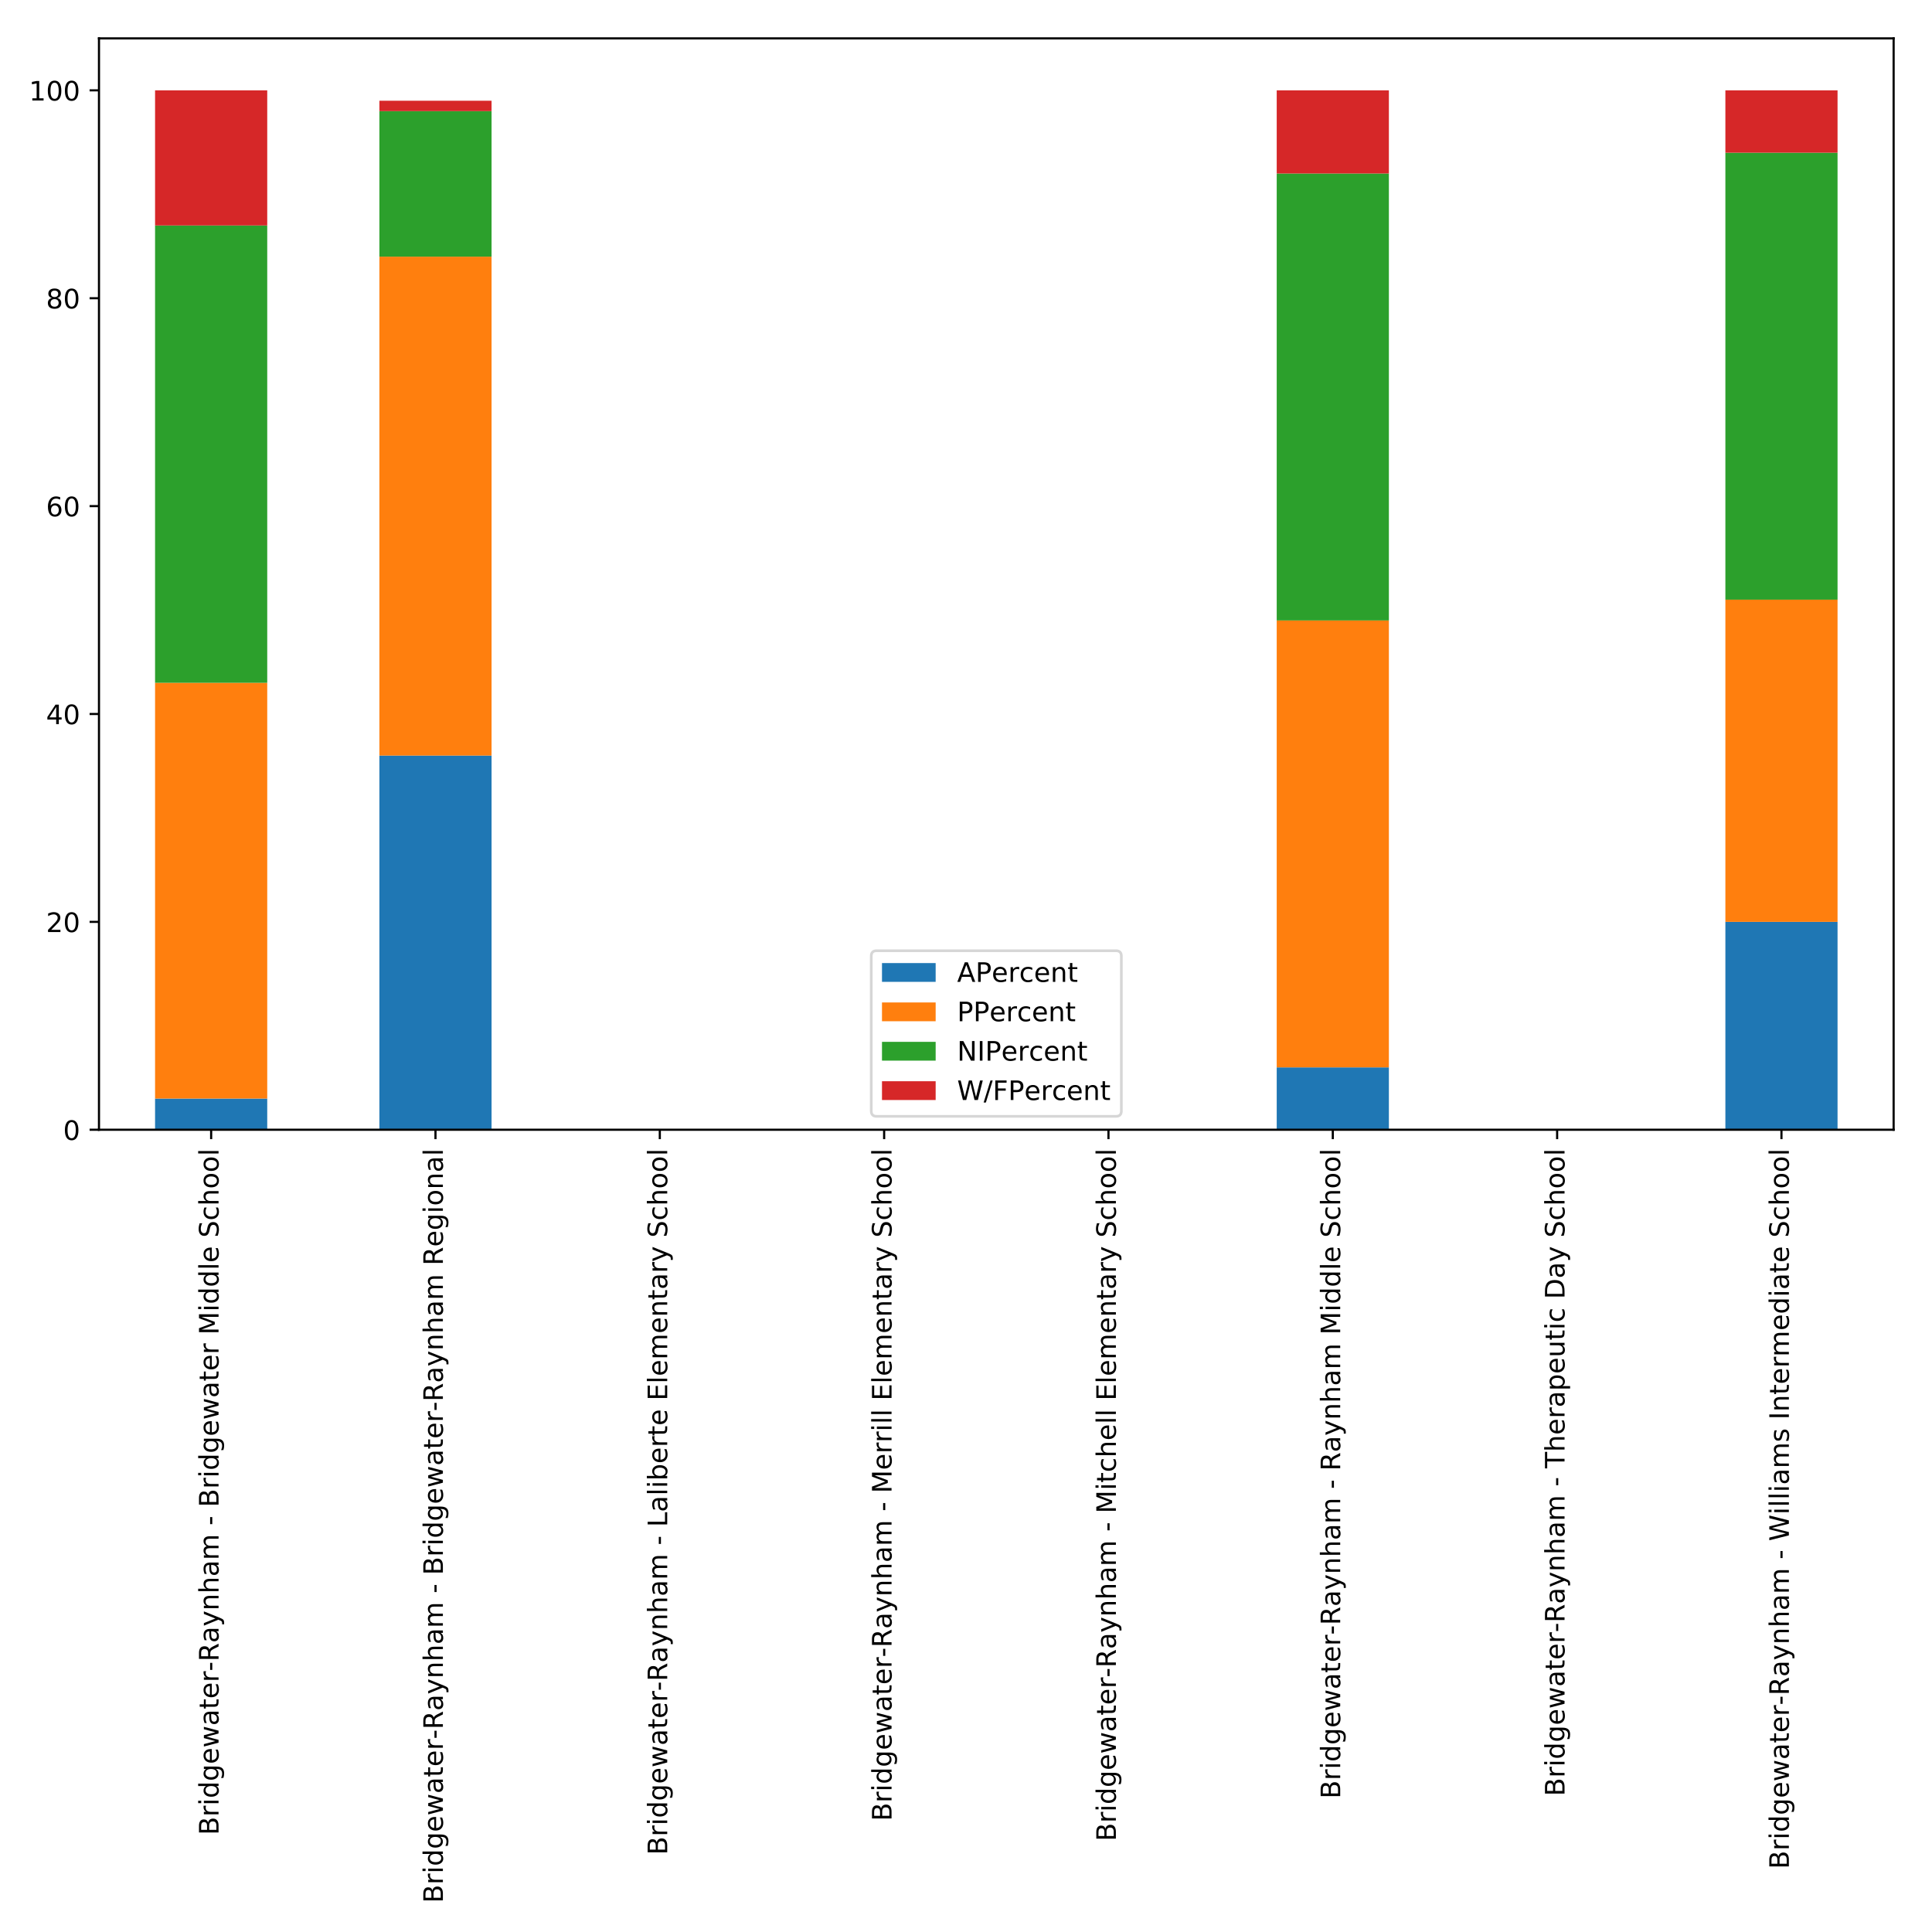 <?xml version="1.0" encoding="utf-8" standalone="no"?>
<!DOCTYPE svg PUBLIC "-//W3C//DTD SVG 1.1//EN"
  "http://www.w3.org/Graphics/SVG/1.1/DTD/svg11.dtd">
<!-- Created with matplotlib (http://matplotlib.org/) -->
<svg height="720pt" version="1.1" viewBox="0 0 720 720" width="720pt" xmlns="http://www.w3.org/2000/svg" xmlns:xlink="http://www.w3.org/1999/xlink">
 <defs>
  <style type="text/css">
*{stroke-linecap:butt;stroke-linejoin:round;}
  </style>
 </defs>
 <g id="figure_1">
  <g id="patch_1">
   <path d="M 0 720 
L 720 720 
L 720 0 
L 0 0 
z
" style="fill:#ffffff;"/>
  </g>
  <g id="axes_1">
   <g id="patch_2">
    <path d="M 36.888 421.023 
L 705.7 421.023 
L 705.7 14.3 
L 36.888 14.3 
z
" style="fill:#ffffff;"/>
   </g>
   <g id="patch_3">
    <path clip-path="url(#p435611d8e1)" d="M 57.788 421.023 
L 99.589 421.023 
L 99.589 409.403 
L 57.788 409.403 
z
" style="fill:#1f77b4;"/>
   </g>
   <g id="patch_4">
    <path clip-path="url(#p435611d8e1)" d="M 141.389 421.023 
L 183.19 421.023 
L 183.19 281.575 
L 141.389 281.575 
z
" style="fill:#1f77b4;"/>
   </g>
   <g id="patch_5">
    <path clip-path="url(#p435611d8e1)" d="M 224.991 421.023 
L 266.792 421.023 
L 266.792 421.023 
L 224.991 421.023 
z
" style="fill:#1f77b4;"/>
   </g>
   <g id="patch_6">
    <path clip-path="url(#p435611d8e1)" d="M 308.593 421.023 
L 350.393 421.023 
L 350.393 421.023 
L 308.593 421.023 
z
" style="fill:#1f77b4;"/>
   </g>
   <g id="patch_7">
    <path clip-path="url(#p435611d8e1)" d="M 392.194 421.023 
L 433.995 421.023 
L 433.995 421.023 
L 392.194 421.023 
z
" style="fill:#1f77b4;"/>
   </g>
   <g id="patch_8">
    <path clip-path="url(#p435611d8e1)" d="M 475.796 421.023 
L 517.596 421.023 
L 517.596 397.782 
L 475.796 397.782 
z
" style="fill:#1f77b4;"/>
   </g>
   <g id="patch_9">
    <path clip-path="url(#p435611d8e1)" d="M 559.397 421.023 
L 601.198 421.023 
L 601.198 421.023 
L 559.397 421.023 
z
" style="fill:#1f77b4;"/>
   </g>
   <g id="patch_10">
    <path clip-path="url(#p435611d8e1)" d="M 642.999 421.023 
L 684.8 421.023 
L 684.8 343.552 
L 642.999 343.552 
z
" style="fill:#1f77b4;"/>
   </g>
   <g id="patch_11">
    <path clip-path="url(#p435611d8e1)" d="M 57.788 409.403 
L 99.589 409.403 
L 99.589 254.461 
L 57.788 254.461 
z
" style="fill:#ff7f0e;"/>
   </g>
   <g id="patch_12">
    <path clip-path="url(#p435611d8e1)" d="M 141.389 281.575 
L 183.19 281.575 
L 183.19 95.645 
L 141.389 95.645 
z
" style="fill:#ff7f0e;"/>
   </g>
   <g id="patch_13">
    <path clip-path="url(#p435611d8e1)" d="M 224.991 421.023 
L 266.792 421.023 
L 266.792 421.023 
L 224.991 421.023 
z
" style="fill:#ff7f0e;"/>
   </g>
   <g id="patch_14">
    <path clip-path="url(#p435611d8e1)" d="M 308.593 421.023 
L 350.393 421.023 
L 350.393 421.023 
L 308.593 421.023 
z
" style="fill:#ff7f0e;"/>
   </g>
   <g id="patch_15">
    <path clip-path="url(#p435611d8e1)" d="M 392.194 421.023 
L 433.995 421.023 
L 433.995 421.023 
L 392.194 421.023 
z
" style="fill:#ff7f0e;"/>
   </g>
   <g id="patch_16">
    <path clip-path="url(#p435611d8e1)" d="M 475.796 397.782 
L 517.596 397.782 
L 517.596 231.219 
L 475.796 231.219 
z
" style="fill:#ff7f0e;"/>
   </g>
   <g id="patch_17">
    <path clip-path="url(#p435611d8e1)" d="M 559.397 421.023 
L 601.198 421.023 
L 601.198 421.023 
L 559.397 421.023 
z
" style="fill:#ff7f0e;"/>
   </g>
   <g id="patch_18">
    <path clip-path="url(#p435611d8e1)" d="M 642.999 343.552 
L 684.8 343.552 
L 684.8 223.472 
L 642.999 223.472 
z
" style="fill:#ff7f0e;"/>
   </g>
   <g id="patch_19">
    <path clip-path="url(#p435611d8e1)" d="M 57.788 254.461 
L 99.589 254.461 
L 99.589 84.024 
L 57.788 84.024 
z
" style="fill:#2ca02c;"/>
   </g>
   <g id="patch_20">
    <path clip-path="url(#p435611d8e1)" d="M 141.389 95.645 
L 183.19 95.645 
L 183.19 41.415 
L 141.389 41.415 
z
" style="fill:#2ca02c;"/>
   </g>
   <g id="patch_21">
    <path clip-path="url(#p435611d8e1)" d="M 224.991 421.023 
L 266.792 421.023 
L 266.792 421.023 
L 224.991 421.023 
z
" style="fill:#2ca02c;"/>
   </g>
   <g id="patch_22">
    <path clip-path="url(#p435611d8e1)" d="M 308.593 421.023 
L 350.393 421.023 
L 350.393 421.023 
L 308.593 421.023 
z
" style="fill:#2ca02c;"/>
   </g>
   <g id="patch_23">
    <path clip-path="url(#p435611d8e1)" d="M 392.194 421.023 
L 433.995 421.023 
L 433.995 421.023 
L 392.194 421.023 
z
" style="fill:#2ca02c;"/>
   </g>
   <g id="patch_24">
    <path clip-path="url(#p435611d8e1)" d="M 475.796 231.219 
L 517.596 231.219 
L 517.596 64.656 
L 475.796 64.656 
z
" style="fill:#2ca02c;"/>
   </g>
   <g id="patch_25">
    <path clip-path="url(#p435611d8e1)" d="M 559.397 421.023 
L 601.198 421.023 
L 601.198 421.023 
L 559.397 421.023 
z
" style="fill:#2ca02c;"/>
   </g>
   <g id="patch_26">
    <path clip-path="url(#p435611d8e1)" d="M 642.999 223.472 
L 684.8 223.472 
L 684.8 56.909 
L 642.999 56.909 
z
" style="fill:#2ca02c;"/>
   </g>
   <g id="patch_27">
    <path clip-path="url(#p435611d8e1)" d="M 57.788 84.024 
L 99.589 84.024 
L 99.589 33.668 
L 57.788 33.668 
z
" style="fill:#d62728;"/>
   </g>
   <g id="patch_28">
    <path clip-path="url(#p435611d8e1)" d="M 141.389 41.415 
L 183.19 41.415 
L 183.19 37.541 
L 141.389 37.541 
z
" style="fill:#d62728;"/>
   </g>
   <g id="patch_29">
    <path clip-path="url(#p435611d8e1)" d="M 224.991 421.023 
L 266.792 421.023 
L 266.792 421.023 
L 224.991 421.023 
z
" style="fill:#d62728;"/>
   </g>
   <g id="patch_30">
    <path clip-path="url(#p435611d8e1)" d="M 308.593 421.023 
L 350.393 421.023 
L 350.393 421.023 
L 308.593 421.023 
z
" style="fill:#d62728;"/>
   </g>
   <g id="patch_31">
    <path clip-path="url(#p435611d8e1)" d="M 392.194 421.023 
L 433.995 421.023 
L 433.995 421.023 
L 392.194 421.023 
z
" style="fill:#d62728;"/>
   </g>
   <g id="patch_32">
    <path clip-path="url(#p435611d8e1)" d="M 475.796 64.656 
L 517.596 64.656 
L 517.596 33.668 
L 475.796 33.668 
z
" style="fill:#d62728;"/>
   </g>
   <g id="patch_33">
    <path clip-path="url(#p435611d8e1)" d="M 559.397 421.023 
L 601.198 421.023 
L 601.198 421.023 
L 559.397 421.023 
z
" style="fill:#d62728;"/>
   </g>
   <g id="patch_34">
    <path clip-path="url(#p435611d8e1)" d="M 642.999 56.909 
L 684.8 56.909 
L 684.8 33.668 
L 642.999 33.668 
z
" style="fill:#d62728;"/>
   </g>
   <g id="matplotlib.axis_1">
    <g id="xtick_1">
     <g id="line2d_1">
      <defs>
       <path d="M 0 0 
L 0 3.5 
" id="m8b8f205508" style="stroke:#000000;stroke-width:0.8;"/>
      </defs>
      <g>
       <use style="stroke:#000000;stroke-width:0.8;" x="78.688" xlink:href="#m8b8f205508" y="421.023"/>
      </g>
     </g>
     <g id="text_1">
      <!-- Bridgewater-Raynham - Bridgewater Middle School -->
      <defs>
       <path d="M 19.672 34.812 
L 19.672 8.109 
L 35.5 8.109 
Q 43.453 8.109 47.281 11.406 
Q 51.125 14.703 51.125 21.484 
Q 51.125 28.328 47.281 31.562 
Q 43.453 34.812 35.5 34.812 
z
M 19.672 64.797 
L 19.672 42.828 
L 34.281 42.828 
Q 41.5 42.828 45.031 45.531 
Q 48.578 48.25 48.578 53.812 
Q 48.578 59.328 45.031 62.062 
Q 41.5 64.797 34.281 64.797 
z
M 9.812 72.906 
L 35.016 72.906 
Q 46.297 72.906 52.391 68.219 
Q 58.5 63.531 58.5 54.891 
Q 58.5 48.188 55.375 44.234 
Q 52.25 40.281 46.188 39.312 
Q 53.469 37.75 57.5 32.781 
Q 61.531 27.828 61.531 20.406 
Q 61.531 10.641 54.891 5.312 
Q 48.25 0 35.984 0 
L 9.812 0 
z
" id="DejaVuSans-42"/>
       <path d="M 41.109 46.297 
Q 39.594 47.172 37.812 47.578 
Q 36.031 48 33.891 48 
Q 26.266 48 22.188 43.047 
Q 18.109 38.094 18.109 28.812 
L 18.109 0 
L 9.078 0 
L 9.078 54.688 
L 18.109 54.688 
L 18.109 46.188 
Q 20.953 51.172 25.484 53.578 
Q 30.031 56 36.531 56 
Q 37.453 56 38.578 55.875 
Q 39.703 55.766 41.062 55.516 
z
" id="DejaVuSans-72"/>
       <path d="M 9.422 54.688 
L 18.406 54.688 
L 18.406 0 
L 9.422 0 
z
M 9.422 75.984 
L 18.406 75.984 
L 18.406 64.594 
L 9.422 64.594 
z
" id="DejaVuSans-69"/>
       <path d="M 45.406 46.391 
L 45.406 75.984 
L 54.391 75.984 
L 54.391 0 
L 45.406 0 
L 45.406 8.203 
Q 42.578 3.328 38.25 0.953 
Q 33.938 -1.422 27.875 -1.422 
Q 17.969 -1.422 11.734 6.484 
Q 5.516 14.406 5.516 27.297 
Q 5.516 40.188 11.734 48.094 
Q 17.969 56 27.875 56 
Q 33.938 56 38.25 53.625 
Q 42.578 51.266 45.406 46.391 
z
M 14.797 27.297 
Q 14.797 17.391 18.875 11.75 
Q 22.953 6.109 30.078 6.109 
Q 37.203 6.109 41.297 11.75 
Q 45.406 17.391 45.406 27.297 
Q 45.406 37.203 41.297 42.844 
Q 37.203 48.484 30.078 48.484 
Q 22.953 48.484 18.875 42.844 
Q 14.797 37.203 14.797 27.297 
z
" id="DejaVuSans-64"/>
       <path d="M 45.406 27.984 
Q 45.406 37.75 41.375 43.109 
Q 37.359 48.484 30.078 48.484 
Q 22.859 48.484 18.828 43.109 
Q 14.797 37.75 14.797 27.984 
Q 14.797 18.266 18.828 12.891 
Q 22.859 7.516 30.078 7.516 
Q 37.359 7.516 41.375 12.891 
Q 45.406 18.266 45.406 27.984 
z
M 54.391 6.781 
Q 54.391 -7.172 48.188 -13.984 
Q 42 -20.797 29.203 -20.797 
Q 24.469 -20.797 20.266 -20.094 
Q 16.062 -19.391 12.109 -17.922 
L 12.109 -9.188 
Q 16.062 -11.328 19.922 -12.344 
Q 23.781 -13.375 27.781 -13.375 
Q 36.625 -13.375 41.016 -8.766 
Q 45.406 -4.156 45.406 5.172 
L 45.406 9.625 
Q 42.625 4.781 38.281 2.391 
Q 33.938 0 27.875 0 
Q 17.828 0 11.672 7.656 
Q 5.516 15.328 5.516 27.984 
Q 5.516 40.672 11.672 48.328 
Q 17.828 56 27.875 56 
Q 33.938 56 38.281 53.609 
Q 42.625 51.219 45.406 46.391 
L 45.406 54.688 
L 54.391 54.688 
z
" id="DejaVuSans-67"/>
       <path d="M 56.203 29.594 
L 56.203 25.203 
L 14.891 25.203 
Q 15.484 15.922 20.484 11.062 
Q 25.484 6.203 34.422 6.203 
Q 39.594 6.203 44.453 7.469 
Q 49.312 8.734 54.109 11.281 
L 54.109 2.781 
Q 49.266 0.734 44.188 -0.344 
Q 39.109 -1.422 33.891 -1.422 
Q 20.797 -1.422 13.156 6.188 
Q 5.516 13.812 5.516 26.812 
Q 5.516 40.234 12.766 48.109 
Q 20.016 56 32.328 56 
Q 43.359 56 49.781 48.891 
Q 56.203 41.797 56.203 29.594 
z
M 47.219 32.234 
Q 47.125 39.594 43.094 43.984 
Q 39.062 48.391 32.422 48.391 
Q 24.906 48.391 20.391 44.141 
Q 15.875 39.891 15.188 32.172 
z
" id="DejaVuSans-65"/>
       <path d="M 4.203 54.688 
L 13.188 54.688 
L 24.422 12.016 
L 35.594 54.688 
L 46.188 54.688 
L 57.422 12.016 
L 68.609 54.688 
L 77.594 54.688 
L 63.281 0 
L 52.688 0 
L 40.922 44.828 
L 29.109 0 
L 18.5 0 
z
" id="DejaVuSans-77"/>
       <path d="M 34.281 27.484 
Q 23.391 27.484 19.188 25 
Q 14.984 22.516 14.984 16.5 
Q 14.984 11.719 18.141 8.906 
Q 21.297 6.109 26.703 6.109 
Q 34.188 6.109 38.703 11.406 
Q 43.219 16.703 43.219 25.484 
L 43.219 27.484 
z
M 52.203 31.203 
L 52.203 0 
L 43.219 0 
L 43.219 8.297 
Q 40.141 3.328 35.547 0.953 
Q 30.953 -1.422 24.312 -1.422 
Q 15.922 -1.422 10.953 3.297 
Q 6 8.016 6 15.922 
Q 6 25.141 12.172 29.828 
Q 18.359 34.516 30.609 34.516 
L 43.219 34.516 
L 43.219 35.406 
Q 43.219 41.609 39.141 45 
Q 35.062 48.391 27.688 48.391 
Q 23 48.391 18.547 47.266 
Q 14.109 46.141 10.016 43.891 
L 10.016 52.203 
Q 14.938 54.109 19.578 55.047 
Q 24.219 56 28.609 56 
Q 40.484 56 46.344 49.844 
Q 52.203 43.703 52.203 31.203 
z
" id="DejaVuSans-61"/>
       <path d="M 18.312 70.219 
L 18.312 54.688 
L 36.812 54.688 
L 36.812 47.703 
L 18.312 47.703 
L 18.312 18.016 
Q 18.312 11.328 20.141 9.422 
Q 21.969 7.516 27.594 7.516 
L 36.812 7.516 
L 36.812 0 
L 27.594 0 
Q 17.188 0 13.234 3.875 
Q 9.281 7.766 9.281 18.016 
L 9.281 47.703 
L 2.688 47.703 
L 2.688 54.688 
L 9.281 54.688 
L 9.281 70.219 
z
" id="DejaVuSans-74"/>
       <path d="M 4.891 31.391 
L 31.203 31.391 
L 31.203 23.391 
L 4.891 23.391 
z
" id="DejaVuSans-2d"/>
       <path d="M 44.391 34.188 
Q 47.562 33.109 50.562 29.594 
Q 53.562 26.078 56.594 19.922 
L 66.609 0 
L 56 0 
L 46.688 18.703 
Q 43.062 26.031 39.672 28.422 
Q 36.281 30.812 30.422 30.812 
L 19.672 30.812 
L 19.672 0 
L 9.812 0 
L 9.812 72.906 
L 32.078 72.906 
Q 44.578 72.906 50.734 67.672 
Q 56.891 62.453 56.891 51.906 
Q 56.891 45.016 53.688 40.469 
Q 50.484 35.938 44.391 34.188 
z
M 19.672 64.797 
L 19.672 38.922 
L 32.078 38.922 
Q 39.203 38.922 42.844 42.219 
Q 46.484 45.516 46.484 51.906 
Q 46.484 58.297 42.844 61.547 
Q 39.203 64.797 32.078 64.797 
z
" id="DejaVuSans-52"/>
       <path d="M 32.172 -5.078 
Q 28.375 -14.844 24.75 -17.812 
Q 21.141 -20.797 15.094 -20.797 
L 7.906 -20.797 
L 7.906 -13.281 
L 13.188 -13.281 
Q 16.891 -13.281 18.938 -11.516 
Q 21 -9.766 23.484 -3.219 
L 25.094 0.875 
L 2.984 54.688 
L 12.5 54.688 
L 29.594 11.922 
L 46.688 54.688 
L 56.203 54.688 
z
" id="DejaVuSans-79"/>
       <path d="M 54.891 33.016 
L 54.891 0 
L 45.906 0 
L 45.906 32.719 
Q 45.906 40.484 42.875 44.328 
Q 39.844 48.188 33.797 48.188 
Q 26.516 48.188 22.312 43.547 
Q 18.109 38.922 18.109 30.906 
L 18.109 0 
L 9.078 0 
L 9.078 54.688 
L 18.109 54.688 
L 18.109 46.188 
Q 21.344 51.125 25.703 53.562 
Q 30.078 56 35.797 56 
Q 45.219 56 50.047 50.172 
Q 54.891 44.344 54.891 33.016 
z
" id="DejaVuSans-6e"/>
       <path d="M 54.891 33.016 
L 54.891 0 
L 45.906 0 
L 45.906 32.719 
Q 45.906 40.484 42.875 44.328 
Q 39.844 48.188 33.797 48.188 
Q 26.516 48.188 22.312 43.547 
Q 18.109 38.922 18.109 30.906 
L 18.109 0 
L 9.078 0 
L 9.078 75.984 
L 18.109 75.984 
L 18.109 46.188 
Q 21.344 51.125 25.703 53.562 
Q 30.078 56 35.797 56 
Q 45.219 56 50.047 50.172 
Q 54.891 44.344 54.891 33.016 
z
" id="DejaVuSans-68"/>
       <path d="M 52 44.188 
Q 55.375 50.25 60.062 53.125 
Q 64.75 56 71.094 56 
Q 79.641 56 84.281 50.016 
Q 88.922 44.047 88.922 33.016 
L 88.922 0 
L 79.891 0 
L 79.891 32.719 
Q 79.891 40.578 77.094 44.375 
Q 74.312 48.188 68.609 48.188 
Q 61.625 48.188 57.562 43.547 
Q 53.516 38.922 53.516 30.906 
L 53.516 0 
L 44.484 0 
L 44.484 32.719 
Q 44.484 40.625 41.703 44.406 
Q 38.922 48.188 33.109 48.188 
Q 26.219 48.188 22.156 43.531 
Q 18.109 38.875 18.109 30.906 
L 18.109 0 
L 9.078 0 
L 9.078 54.688 
L 18.109 54.688 
L 18.109 46.188 
Q 21.188 51.219 25.484 53.609 
Q 29.781 56 35.688 56 
Q 41.656 56 45.828 52.969 
Q 50 49.953 52 44.188 
z
" id="DejaVuSans-6d"/>
       <path id="DejaVuSans-20"/>
       <path d="M 9.812 72.906 
L 24.516 72.906 
L 43.109 23.297 
L 61.812 72.906 
L 76.516 72.906 
L 76.516 0 
L 66.891 0 
L 66.891 64.016 
L 48.094 14.016 
L 38.188 14.016 
L 19.391 64.016 
L 19.391 0 
L 9.812 0 
z
" id="DejaVuSans-4d"/>
       <path d="M 9.422 75.984 
L 18.406 75.984 
L 18.406 0 
L 9.422 0 
z
" id="DejaVuSans-6c"/>
       <path d="M 53.516 70.516 
L 53.516 60.891 
Q 47.906 63.578 42.922 64.891 
Q 37.938 66.219 33.297 66.219 
Q 25.25 66.219 20.875 63.094 
Q 16.5 59.969 16.5 54.203 
Q 16.5 49.359 19.406 46.891 
Q 22.312 44.438 30.422 42.922 
L 36.375 41.703 
Q 47.406 39.594 52.656 34.297 
Q 57.906 29 57.906 20.125 
Q 57.906 9.516 50.797 4.047 
Q 43.703 -1.422 29.984 -1.422 
Q 24.812 -1.422 18.969 -0.25 
Q 13.141 0.922 6.891 3.219 
L 6.891 13.375 
Q 12.891 10.016 18.656 8.297 
Q 24.422 6.594 29.984 6.594 
Q 38.422 6.594 43.016 9.906 
Q 47.609 13.234 47.609 19.391 
Q 47.609 24.75 44.312 27.781 
Q 41.016 30.812 33.5 32.328 
L 27.484 33.5 
Q 16.453 35.688 11.516 40.375 
Q 6.594 45.062 6.594 53.422 
Q 6.594 63.094 13.406 68.656 
Q 20.219 74.219 32.172 74.219 
Q 37.312 74.219 42.625 73.281 
Q 47.953 72.359 53.516 70.516 
z
" id="DejaVuSans-53"/>
       <path d="M 48.781 52.594 
L 48.781 44.188 
Q 44.969 46.297 41.141 47.344 
Q 37.312 48.391 33.406 48.391 
Q 24.656 48.391 19.812 42.844 
Q 14.984 37.312 14.984 27.297 
Q 14.984 17.281 19.812 11.734 
Q 24.656 6.203 33.406 6.203 
Q 37.312 6.203 41.141 7.25 
Q 44.969 8.297 48.781 10.406 
L 48.781 2.094 
Q 45.016 0.344 40.984 -0.531 
Q 36.969 -1.422 32.422 -1.422 
Q 20.062 -1.422 12.781 6.344 
Q 5.516 14.109 5.516 27.297 
Q 5.516 40.672 12.859 48.328 
Q 20.219 56 33.016 56 
Q 37.156 56 41.109 55.141 
Q 45.062 54.297 48.781 52.594 
z
" id="DejaVuSans-63"/>
       <path d="M 30.609 48.391 
Q 23.391 48.391 19.188 42.75 
Q 14.984 37.109 14.984 27.297 
Q 14.984 17.484 19.156 11.844 
Q 23.344 6.203 30.609 6.203 
Q 37.797 6.203 41.984 11.859 
Q 46.188 17.531 46.188 27.297 
Q 46.188 37.016 41.984 42.703 
Q 37.797 48.391 30.609 48.391 
z
M 30.609 56 
Q 42.328 56 49.016 48.375 
Q 55.719 40.766 55.719 27.297 
Q 55.719 13.875 49.016 6.219 
Q 42.328 -1.422 30.609 -1.422 
Q 18.844 -1.422 12.172 6.219 
Q 5.516 13.875 5.516 27.297 
Q 5.516 40.766 12.172 48.375 
Q 18.844 56 30.609 56 
z
" id="DejaVuSans-6f"/>
      </defs>
      <g transform="translate(81.448 683.894)rotate(-90)scale(0.1 -0.1)">
       <use xlink:href="#DejaVuSans-42"/>
       <use x="68.604" xlink:href="#DejaVuSans-72"/>
       <use x="109.717" xlink:href="#DejaVuSans-69"/>
       <use x="137.5" xlink:href="#DejaVuSans-64"/>
       <use x="200.977" xlink:href="#DejaVuSans-67"/>
       <use x="264.453" xlink:href="#DejaVuSans-65"/>
       <use x="325.977" xlink:href="#DejaVuSans-77"/>
       <use x="407.764" xlink:href="#DejaVuSans-61"/>
       <use x="469.043" xlink:href="#DejaVuSans-74"/>
       <use x="508.252" xlink:href="#DejaVuSans-65"/>
       <use x="569.775" xlink:href="#DejaVuSans-72"/>
       <use x="610.795" xlink:href="#DejaVuSans-2d"/>
       <use x="646.879" xlink:href="#DejaVuSans-52"/>
       <use x="716.33" xlink:href="#DejaVuSans-61"/>
       <use x="777.609" xlink:href="#DejaVuSans-79"/>
       <use x="836.789" xlink:href="#DejaVuSans-6e"/>
       <use x="900.168" xlink:href="#DejaVuSans-68"/>
       <use x="963.547" xlink:href="#DejaVuSans-61"/>
       <use x="1024.826" xlink:href="#DejaVuSans-6d"/>
       <use x="1122.238" xlink:href="#DejaVuSans-20"/>
       <use x="1154.025" xlink:href="#DejaVuSans-2d"/>
       <use x="1190.109" xlink:href="#DejaVuSans-20"/>
       <use x="1221.896" xlink:href="#DejaVuSans-42"/>
       <use x="1290.5" xlink:href="#DejaVuSans-72"/>
       <use x="1331.613" xlink:href="#DejaVuSans-69"/>
       <use x="1359.396" xlink:href="#DejaVuSans-64"/>
       <use x="1422.873" xlink:href="#DejaVuSans-67"/>
       <use x="1486.35" xlink:href="#DejaVuSans-65"/>
       <use x="1547.873" xlink:href="#DejaVuSans-77"/>
       <use x="1629.66" xlink:href="#DejaVuSans-61"/>
       <use x="1690.939" xlink:href="#DejaVuSans-74"/>
       <use x="1730.148" xlink:href="#DejaVuSans-65"/>
       <use x="1791.672" xlink:href="#DejaVuSans-72"/>
       <use x="1832.785" xlink:href="#DejaVuSans-20"/>
       <use x="1864.572" xlink:href="#DejaVuSans-4d"/>
       <use x="1950.852" xlink:href="#DejaVuSans-69"/>
       <use x="1978.635" xlink:href="#DejaVuSans-64"/>
       <use x="2042.111" xlink:href="#DejaVuSans-64"/>
       <use x="2105.588" xlink:href="#DejaVuSans-6c"/>
       <use x="2133.371" xlink:href="#DejaVuSans-65"/>
       <use x="2194.895" xlink:href="#DejaVuSans-20"/>
       <use x="2226.682" xlink:href="#DejaVuSans-53"/>
       <use x="2290.158" xlink:href="#DejaVuSans-63"/>
       <use x="2345.139" xlink:href="#DejaVuSans-68"/>
       <use x="2408.518" xlink:href="#DejaVuSans-6f"/>
       <use x="2469.699" xlink:href="#DejaVuSans-6f"/>
       <use x="2530.881" xlink:href="#DejaVuSans-6c"/>
      </g>
     </g>
    </g>
    <g id="xtick_2">
     <g id="line2d_2">
      <g>
       <use style="stroke:#000000;stroke-width:0.8;" x="162.29" xlink:href="#m8b8f205508" y="421.023"/>
      </g>
     </g>
     <g id="text_2">
      <!-- Bridgewater-Raynham - Bridgewater-Raynham Regional -->
      <g transform="translate(165.049 709.2)rotate(-90)scale(0.1 -0.1)">
       <use xlink:href="#DejaVuSans-42"/>
       <use x="68.604" xlink:href="#DejaVuSans-72"/>
       <use x="109.717" xlink:href="#DejaVuSans-69"/>
       <use x="137.5" xlink:href="#DejaVuSans-64"/>
       <use x="200.977" xlink:href="#DejaVuSans-67"/>
       <use x="264.453" xlink:href="#DejaVuSans-65"/>
       <use x="325.977" xlink:href="#DejaVuSans-77"/>
       <use x="407.764" xlink:href="#DejaVuSans-61"/>
       <use x="469.043" xlink:href="#DejaVuSans-74"/>
       <use x="508.252" xlink:href="#DejaVuSans-65"/>
       <use x="569.775" xlink:href="#DejaVuSans-72"/>
       <use x="610.795" xlink:href="#DejaVuSans-2d"/>
       <use x="646.879" xlink:href="#DejaVuSans-52"/>
       <use x="716.33" xlink:href="#DejaVuSans-61"/>
       <use x="777.609" xlink:href="#DejaVuSans-79"/>
       <use x="836.789" xlink:href="#DejaVuSans-6e"/>
       <use x="900.168" xlink:href="#DejaVuSans-68"/>
       <use x="963.547" xlink:href="#DejaVuSans-61"/>
       <use x="1024.826" xlink:href="#DejaVuSans-6d"/>
       <use x="1122.238" xlink:href="#DejaVuSans-20"/>
       <use x="1154.025" xlink:href="#DejaVuSans-2d"/>
       <use x="1190.109" xlink:href="#DejaVuSans-20"/>
       <use x="1221.896" xlink:href="#DejaVuSans-42"/>
       <use x="1290.5" xlink:href="#DejaVuSans-72"/>
       <use x="1331.613" xlink:href="#DejaVuSans-69"/>
       <use x="1359.396" xlink:href="#DejaVuSans-64"/>
       <use x="1422.873" xlink:href="#DejaVuSans-67"/>
       <use x="1486.35" xlink:href="#DejaVuSans-65"/>
       <use x="1547.873" xlink:href="#DejaVuSans-77"/>
       <use x="1629.66" xlink:href="#DejaVuSans-61"/>
       <use x="1690.939" xlink:href="#DejaVuSans-74"/>
       <use x="1730.148" xlink:href="#DejaVuSans-65"/>
       <use x="1791.672" xlink:href="#DejaVuSans-72"/>
       <use x="1832.691" xlink:href="#DejaVuSans-2d"/>
       <use x="1868.775" xlink:href="#DejaVuSans-52"/>
       <use x="1938.227" xlink:href="#DejaVuSans-61"/>
       <use x="1999.506" xlink:href="#DejaVuSans-79"/>
       <use x="2058.686" xlink:href="#DejaVuSans-6e"/>
       <use x="2122.064" xlink:href="#DejaVuSans-68"/>
       <use x="2185.443" xlink:href="#DejaVuSans-61"/>
       <use x="2246.723" xlink:href="#DejaVuSans-6d"/>
       <use x="2344.135" xlink:href="#DejaVuSans-20"/>
       <use x="2375.922" xlink:href="#DejaVuSans-52"/>
       <use x="2445.342" xlink:href="#DejaVuSans-65"/>
       <use x="2506.865" xlink:href="#DejaVuSans-67"/>
       <use x="2570.342" xlink:href="#DejaVuSans-69"/>
       <use x="2598.125" xlink:href="#DejaVuSans-6f"/>
       <use x="2659.307" xlink:href="#DejaVuSans-6e"/>
       <use x="2722.686" xlink:href="#DejaVuSans-61"/>
       <use x="2783.965" xlink:href="#DejaVuSans-6c"/>
      </g>
     </g>
    </g>
    <g id="xtick_3">
     <g id="line2d_3">
      <g>
       <use style="stroke:#000000;stroke-width:0.8;" x="245.891" xlink:href="#m8b8f205508" y="421.023"/>
      </g>
     </g>
     <g id="text_3">
      <!-- Bridgewater-Raynham - Laliberte Elementary School -->
      <defs>
       <path d="M 9.812 72.906 
L 19.672 72.906 
L 19.672 8.297 
L 55.172 8.297 
L 55.172 0 
L 9.812 0 
z
" id="DejaVuSans-4c"/>
       <path d="M 48.688 27.297 
Q 48.688 37.203 44.609 42.844 
Q 40.531 48.484 33.406 48.484 
Q 26.266 48.484 22.188 42.844 
Q 18.109 37.203 18.109 27.297 
Q 18.109 17.391 22.188 11.75 
Q 26.266 6.109 33.406 6.109 
Q 40.531 6.109 44.609 11.75 
Q 48.688 17.391 48.688 27.297 
z
M 18.109 46.391 
Q 20.953 51.266 25.266 53.625 
Q 29.594 56 35.594 56 
Q 45.562 56 51.781 48.094 
Q 58.016 40.188 58.016 27.297 
Q 58.016 14.406 51.781 6.484 
Q 45.562 -1.422 35.594 -1.422 
Q 29.594 -1.422 25.266 0.953 
Q 20.953 3.328 18.109 8.203 
L 18.109 0 
L 9.078 0 
L 9.078 75.984 
L 18.109 75.984 
z
" id="DejaVuSans-62"/>
       <path d="M 9.812 72.906 
L 55.906 72.906 
L 55.906 64.594 
L 19.672 64.594 
L 19.672 43.016 
L 54.391 43.016 
L 54.391 34.719 
L 19.672 34.719 
L 19.672 8.297 
L 56.781 8.297 
L 56.781 0 
L 9.812 0 
z
" id="DejaVuSans-45"/>
      </defs>
      <g transform="translate(248.651 691.27)rotate(-90)scale(0.1 -0.1)">
       <use xlink:href="#DejaVuSans-42"/>
       <use x="68.604" xlink:href="#DejaVuSans-72"/>
       <use x="109.717" xlink:href="#DejaVuSans-69"/>
       <use x="137.5" xlink:href="#DejaVuSans-64"/>
       <use x="200.977" xlink:href="#DejaVuSans-67"/>
       <use x="264.453" xlink:href="#DejaVuSans-65"/>
       <use x="325.977" xlink:href="#DejaVuSans-77"/>
       <use x="407.764" xlink:href="#DejaVuSans-61"/>
       <use x="469.043" xlink:href="#DejaVuSans-74"/>
       <use x="508.252" xlink:href="#DejaVuSans-65"/>
       <use x="569.775" xlink:href="#DejaVuSans-72"/>
       <use x="610.795" xlink:href="#DejaVuSans-2d"/>
       <use x="646.879" xlink:href="#DejaVuSans-52"/>
       <use x="716.33" xlink:href="#DejaVuSans-61"/>
       <use x="777.609" xlink:href="#DejaVuSans-79"/>
       <use x="836.789" xlink:href="#DejaVuSans-6e"/>
       <use x="900.168" xlink:href="#DejaVuSans-68"/>
       <use x="963.547" xlink:href="#DejaVuSans-61"/>
       <use x="1024.826" xlink:href="#DejaVuSans-6d"/>
       <use x="1122.238" xlink:href="#DejaVuSans-20"/>
       <use x="1154.025" xlink:href="#DejaVuSans-2d"/>
       <use x="1190.109" xlink:href="#DejaVuSans-20"/>
       <use x="1221.896" xlink:href="#DejaVuSans-4c"/>
       <use x="1277.609" xlink:href="#DejaVuSans-61"/>
       <use x="1338.889" xlink:href="#DejaVuSans-6c"/>
       <use x="1366.672" xlink:href="#DejaVuSans-69"/>
       <use x="1394.455" xlink:href="#DejaVuSans-62"/>
       <use x="1457.932" xlink:href="#DejaVuSans-65"/>
       <use x="1519.455" xlink:href="#DejaVuSans-72"/>
       <use x="1560.568" xlink:href="#DejaVuSans-74"/>
       <use x="1599.777" xlink:href="#DejaVuSans-65"/>
       <use x="1661.301" xlink:href="#DejaVuSans-20"/>
       <use x="1693.088" xlink:href="#DejaVuSans-45"/>
       <use x="1756.271" xlink:href="#DejaVuSans-6c"/>
       <use x="1784.055" xlink:href="#DejaVuSans-65"/>
       <use x="1845.578" xlink:href="#DejaVuSans-6d"/>
       <use x="1942.99" xlink:href="#DejaVuSans-65"/>
       <use x="2004.514" xlink:href="#DejaVuSans-6e"/>
       <use x="2067.893" xlink:href="#DejaVuSans-74"/>
       <use x="2107.102" xlink:href="#DejaVuSans-61"/>
       <use x="2168.381" xlink:href="#DejaVuSans-72"/>
       <use x="2209.494" xlink:href="#DejaVuSans-79"/>
       <use x="2268.674" xlink:href="#DejaVuSans-20"/>
       <use x="2300.461" xlink:href="#DejaVuSans-53"/>
       <use x="2363.938" xlink:href="#DejaVuSans-63"/>
       <use x="2418.918" xlink:href="#DejaVuSans-68"/>
       <use x="2482.297" xlink:href="#DejaVuSans-6f"/>
       <use x="2543.479" xlink:href="#DejaVuSans-6f"/>
       <use x="2604.66" xlink:href="#DejaVuSans-6c"/>
      </g>
     </g>
    </g>
    <g id="xtick_4">
     <g id="line2d_4">
      <g>
       <use style="stroke:#000000;stroke-width:0.8;" x="329.493" xlink:href="#m8b8f205508" y="421.023"/>
      </g>
     </g>
     <g id="text_4">
      <!-- Bridgewater-Raynham - Merrill Elementary School -->
      <g transform="translate(332.252 678.664)rotate(-90)scale(0.1 -0.1)">
       <use xlink:href="#DejaVuSans-42"/>
       <use x="68.604" xlink:href="#DejaVuSans-72"/>
       <use x="109.717" xlink:href="#DejaVuSans-69"/>
       <use x="137.5" xlink:href="#DejaVuSans-64"/>
       <use x="200.977" xlink:href="#DejaVuSans-67"/>
       <use x="264.453" xlink:href="#DejaVuSans-65"/>
       <use x="325.977" xlink:href="#DejaVuSans-77"/>
       <use x="407.764" xlink:href="#DejaVuSans-61"/>
       <use x="469.043" xlink:href="#DejaVuSans-74"/>
       <use x="508.252" xlink:href="#DejaVuSans-65"/>
       <use x="569.775" xlink:href="#DejaVuSans-72"/>
       <use x="610.795" xlink:href="#DejaVuSans-2d"/>
       <use x="646.879" xlink:href="#DejaVuSans-52"/>
       <use x="716.33" xlink:href="#DejaVuSans-61"/>
       <use x="777.609" xlink:href="#DejaVuSans-79"/>
       <use x="836.789" xlink:href="#DejaVuSans-6e"/>
       <use x="900.168" xlink:href="#DejaVuSans-68"/>
       <use x="963.547" xlink:href="#DejaVuSans-61"/>
       <use x="1024.826" xlink:href="#DejaVuSans-6d"/>
       <use x="1122.238" xlink:href="#DejaVuSans-20"/>
       <use x="1154.025" xlink:href="#DejaVuSans-2d"/>
       <use x="1190.109" xlink:href="#DejaVuSans-20"/>
       <use x="1221.896" xlink:href="#DejaVuSans-4d"/>
       <use x="1308.176" xlink:href="#DejaVuSans-65"/>
       <use x="1369.699" xlink:href="#DejaVuSans-72"/>
       <use x="1410.797" xlink:href="#DejaVuSans-72"/>
       <use x="1451.91" xlink:href="#DejaVuSans-69"/>
       <use x="1479.693" xlink:href="#DejaVuSans-6c"/>
       <use x="1507.477" xlink:href="#DejaVuSans-6c"/>
       <use x="1535.26" xlink:href="#DejaVuSans-20"/>
       <use x="1567.047" xlink:href="#DejaVuSans-45"/>
       <use x="1630.23" xlink:href="#DejaVuSans-6c"/>
       <use x="1658.014" xlink:href="#DejaVuSans-65"/>
       <use x="1719.537" xlink:href="#DejaVuSans-6d"/>
       <use x="1816.949" xlink:href="#DejaVuSans-65"/>
       <use x="1878.473" xlink:href="#DejaVuSans-6e"/>
       <use x="1941.852" xlink:href="#DejaVuSans-74"/>
       <use x="1981.061" xlink:href="#DejaVuSans-61"/>
       <use x="2042.34" xlink:href="#DejaVuSans-72"/>
       <use x="2083.453" xlink:href="#DejaVuSans-79"/>
       <use x="2142.633" xlink:href="#DejaVuSans-20"/>
       <use x="2174.42" xlink:href="#DejaVuSans-53"/>
       <use x="2237.896" xlink:href="#DejaVuSans-63"/>
       <use x="2292.877" xlink:href="#DejaVuSans-68"/>
       <use x="2356.256" xlink:href="#DejaVuSans-6f"/>
       <use x="2417.438" xlink:href="#DejaVuSans-6f"/>
       <use x="2478.619" xlink:href="#DejaVuSans-6c"/>
      </g>
     </g>
    </g>
    <g id="xtick_5">
     <g id="line2d_5">
      <g>
       <use style="stroke:#000000;stroke-width:0.8;" x="413.095" xlink:href="#m8b8f205508" y="421.023"/>
      </g>
     </g>
     <g id="text_5">
      <!-- Bridgewater-Raynham - Mitchell Elementary School -->
      <g transform="translate(415.854 686.2)rotate(-90)scale(0.1 -0.1)">
       <use xlink:href="#DejaVuSans-42"/>
       <use x="68.604" xlink:href="#DejaVuSans-72"/>
       <use x="109.717" xlink:href="#DejaVuSans-69"/>
       <use x="137.5" xlink:href="#DejaVuSans-64"/>
       <use x="200.977" xlink:href="#DejaVuSans-67"/>
       <use x="264.453" xlink:href="#DejaVuSans-65"/>
       <use x="325.977" xlink:href="#DejaVuSans-77"/>
       <use x="407.764" xlink:href="#DejaVuSans-61"/>
       <use x="469.043" xlink:href="#DejaVuSans-74"/>
       <use x="508.252" xlink:href="#DejaVuSans-65"/>
       <use x="569.775" xlink:href="#DejaVuSans-72"/>
       <use x="610.795" xlink:href="#DejaVuSans-2d"/>
       <use x="646.879" xlink:href="#DejaVuSans-52"/>
       <use x="716.33" xlink:href="#DejaVuSans-61"/>
       <use x="777.609" xlink:href="#DejaVuSans-79"/>
       <use x="836.789" xlink:href="#DejaVuSans-6e"/>
       <use x="900.168" xlink:href="#DejaVuSans-68"/>
       <use x="963.547" xlink:href="#DejaVuSans-61"/>
       <use x="1024.826" xlink:href="#DejaVuSans-6d"/>
       <use x="1122.238" xlink:href="#DejaVuSans-20"/>
       <use x="1154.025" xlink:href="#DejaVuSans-2d"/>
       <use x="1190.109" xlink:href="#DejaVuSans-20"/>
       <use x="1221.896" xlink:href="#DejaVuSans-4d"/>
       <use x="1308.176" xlink:href="#DejaVuSans-69"/>
       <use x="1335.959" xlink:href="#DejaVuSans-74"/>
       <use x="1375.168" xlink:href="#DejaVuSans-63"/>
       <use x="1430.148" xlink:href="#DejaVuSans-68"/>
       <use x="1493.527" xlink:href="#DejaVuSans-65"/>
       <use x="1555.051" xlink:href="#DejaVuSans-6c"/>
       <use x="1582.834" xlink:href="#DejaVuSans-6c"/>
       <use x="1610.617" xlink:href="#DejaVuSans-20"/>
       <use x="1642.404" xlink:href="#DejaVuSans-45"/>
       <use x="1705.588" xlink:href="#DejaVuSans-6c"/>
       <use x="1733.371" xlink:href="#DejaVuSans-65"/>
       <use x="1794.895" xlink:href="#DejaVuSans-6d"/>
       <use x="1892.307" xlink:href="#DejaVuSans-65"/>
       <use x="1953.83" xlink:href="#DejaVuSans-6e"/>
       <use x="2017.209" xlink:href="#DejaVuSans-74"/>
       <use x="2056.418" xlink:href="#DejaVuSans-61"/>
       <use x="2117.697" xlink:href="#DejaVuSans-72"/>
       <use x="2158.811" xlink:href="#DejaVuSans-79"/>
       <use x="2217.99" xlink:href="#DejaVuSans-20"/>
       <use x="2249.777" xlink:href="#DejaVuSans-53"/>
       <use x="2313.254" xlink:href="#DejaVuSans-63"/>
       <use x="2368.234" xlink:href="#DejaVuSans-68"/>
       <use x="2431.613" xlink:href="#DejaVuSans-6f"/>
       <use x="2492.795" xlink:href="#DejaVuSans-6f"/>
       <use x="2553.977" xlink:href="#DejaVuSans-6c"/>
      </g>
     </g>
    </g>
    <g id="xtick_6">
     <g id="line2d_6">
      <g>
       <use style="stroke:#000000;stroke-width:0.8;" x="496.696" xlink:href="#m8b8f205508" y="421.023"/>
      </g>
     </g>
     <g id="text_6">
      <!-- Bridgewater-Raynham - Raynham Middle School -->
      <g transform="translate(499.455 670.339)rotate(-90)scale(0.1 -0.1)">
       <use xlink:href="#DejaVuSans-42"/>
       <use x="68.604" xlink:href="#DejaVuSans-72"/>
       <use x="109.717" xlink:href="#DejaVuSans-69"/>
       <use x="137.5" xlink:href="#DejaVuSans-64"/>
       <use x="200.977" xlink:href="#DejaVuSans-67"/>
       <use x="264.453" xlink:href="#DejaVuSans-65"/>
       <use x="325.977" xlink:href="#DejaVuSans-77"/>
       <use x="407.764" xlink:href="#DejaVuSans-61"/>
       <use x="469.043" xlink:href="#DejaVuSans-74"/>
       <use x="508.252" xlink:href="#DejaVuSans-65"/>
       <use x="569.775" xlink:href="#DejaVuSans-72"/>
       <use x="610.795" xlink:href="#DejaVuSans-2d"/>
       <use x="646.879" xlink:href="#DejaVuSans-52"/>
       <use x="716.33" xlink:href="#DejaVuSans-61"/>
       <use x="777.609" xlink:href="#DejaVuSans-79"/>
       <use x="836.789" xlink:href="#DejaVuSans-6e"/>
       <use x="900.168" xlink:href="#DejaVuSans-68"/>
       <use x="963.547" xlink:href="#DejaVuSans-61"/>
       <use x="1024.826" xlink:href="#DejaVuSans-6d"/>
       <use x="1122.238" xlink:href="#DejaVuSans-20"/>
       <use x="1154.025" xlink:href="#DejaVuSans-2d"/>
       <use x="1190.109" xlink:href="#DejaVuSans-20"/>
       <use x="1221.896" xlink:href="#DejaVuSans-52"/>
       <use x="1291.348" xlink:href="#DejaVuSans-61"/>
       <use x="1352.627" xlink:href="#DejaVuSans-79"/>
       <use x="1411.807" xlink:href="#DejaVuSans-6e"/>
       <use x="1475.186" xlink:href="#DejaVuSans-68"/>
       <use x="1538.564" xlink:href="#DejaVuSans-61"/>
       <use x="1599.844" xlink:href="#DejaVuSans-6d"/>
       <use x="1697.256" xlink:href="#DejaVuSans-20"/>
       <use x="1729.043" xlink:href="#DejaVuSans-4d"/>
       <use x="1815.322" xlink:href="#DejaVuSans-69"/>
       <use x="1843.105" xlink:href="#DejaVuSans-64"/>
       <use x="1906.582" xlink:href="#DejaVuSans-64"/>
       <use x="1970.059" xlink:href="#DejaVuSans-6c"/>
       <use x="1997.842" xlink:href="#DejaVuSans-65"/>
       <use x="2059.365" xlink:href="#DejaVuSans-20"/>
       <use x="2091.152" xlink:href="#DejaVuSans-53"/>
       <use x="2154.629" xlink:href="#DejaVuSans-63"/>
       <use x="2209.609" xlink:href="#DejaVuSans-68"/>
       <use x="2272.988" xlink:href="#DejaVuSans-6f"/>
       <use x="2334.17" xlink:href="#DejaVuSans-6f"/>
       <use x="2395.352" xlink:href="#DejaVuSans-6c"/>
      </g>
     </g>
    </g>
    <g id="xtick_7">
     <g id="line2d_7">
      <g>
       <use style="stroke:#000000;stroke-width:0.8;" x="580.298" xlink:href="#m8b8f205508" y="421.023"/>
      </g>
     </g>
     <g id="text_7">
      <!-- Bridgewater-Raynham - Therapeutic Day School -->
      <defs>
       <path d="M -0.297 72.906 
L 61.375 72.906 
L 61.375 64.594 
L 35.5 64.594 
L 35.5 0 
L 25.594 0 
L 25.594 64.594 
L -0.297 64.594 
z
" id="DejaVuSans-54"/>
       <path d="M 18.109 8.203 
L 18.109 -20.797 
L 9.078 -20.797 
L 9.078 54.688 
L 18.109 54.688 
L 18.109 46.391 
Q 20.953 51.266 25.266 53.625 
Q 29.594 56 35.594 56 
Q 45.562 56 51.781 48.094 
Q 58.016 40.188 58.016 27.297 
Q 58.016 14.406 51.781 6.484 
Q 45.562 -1.422 35.594 -1.422 
Q 29.594 -1.422 25.266 0.953 
Q 20.953 3.328 18.109 8.203 
z
M 48.688 27.297 
Q 48.688 37.203 44.609 42.844 
Q 40.531 48.484 33.406 48.484 
Q 26.266 48.484 22.188 42.844 
Q 18.109 37.203 18.109 27.297 
Q 18.109 17.391 22.188 11.75 
Q 26.266 6.109 33.406 6.109 
Q 40.531 6.109 44.609 11.75 
Q 48.688 17.391 48.688 27.297 
z
" id="DejaVuSans-70"/>
       <path d="M 8.5 21.578 
L 8.5 54.688 
L 17.484 54.688 
L 17.484 21.922 
Q 17.484 14.156 20.5 10.266 
Q 23.531 6.391 29.594 6.391 
Q 36.859 6.391 41.078 11.031 
Q 45.312 15.672 45.312 23.688 
L 45.312 54.688 
L 54.297 54.688 
L 54.297 0 
L 45.312 0 
L 45.312 8.406 
Q 42.047 3.422 37.719 1 
Q 33.406 -1.422 27.688 -1.422 
Q 18.266 -1.422 13.375 4.438 
Q 8.5 10.297 8.5 21.578 
z
M 31.109 56 
z
" id="DejaVuSans-75"/>
       <path d="M 19.672 64.797 
L 19.672 8.109 
L 31.594 8.109 
Q 46.688 8.109 53.688 14.938 
Q 60.688 21.781 60.688 36.531 
Q 60.688 51.172 53.688 57.984 
Q 46.688 64.797 31.594 64.797 
z
M 9.812 72.906 
L 30.078 72.906 
Q 51.266 72.906 61.172 64.094 
Q 71.094 55.281 71.094 36.531 
Q 71.094 17.672 61.125 8.828 
Q 51.172 0 30.078 0 
L 9.812 0 
z
" id="DejaVuSans-44"/>
      </defs>
      <g transform="translate(583.057 669.389)rotate(-90)scale(0.1 -0.1)">
       <use xlink:href="#DejaVuSans-42"/>
       <use x="68.604" xlink:href="#DejaVuSans-72"/>
       <use x="109.717" xlink:href="#DejaVuSans-69"/>
       <use x="137.5" xlink:href="#DejaVuSans-64"/>
       <use x="200.977" xlink:href="#DejaVuSans-67"/>
       <use x="264.453" xlink:href="#DejaVuSans-65"/>
       <use x="325.977" xlink:href="#DejaVuSans-77"/>
       <use x="407.764" xlink:href="#DejaVuSans-61"/>
       <use x="469.043" xlink:href="#DejaVuSans-74"/>
       <use x="508.252" xlink:href="#DejaVuSans-65"/>
       <use x="569.775" xlink:href="#DejaVuSans-72"/>
       <use x="610.795" xlink:href="#DejaVuSans-2d"/>
       <use x="646.879" xlink:href="#DejaVuSans-52"/>
       <use x="716.33" xlink:href="#DejaVuSans-61"/>
       <use x="777.609" xlink:href="#DejaVuSans-79"/>
       <use x="836.789" xlink:href="#DejaVuSans-6e"/>
       <use x="900.168" xlink:href="#DejaVuSans-68"/>
       <use x="963.547" xlink:href="#DejaVuSans-61"/>
       <use x="1024.826" xlink:href="#DejaVuSans-6d"/>
       <use x="1122.238" xlink:href="#DejaVuSans-20"/>
       <use x="1154.025" xlink:href="#DejaVuSans-2d"/>
       <use x="1190.109" xlink:href="#DejaVuSans-20"/>
       <use x="1221.896" xlink:href="#DejaVuSans-54"/>
       <use x="1282.98" xlink:href="#DejaVuSans-68"/>
       <use x="1346.359" xlink:href="#DejaVuSans-65"/>
       <use x="1407.883" xlink:href="#DejaVuSans-72"/>
       <use x="1448.996" xlink:href="#DejaVuSans-61"/>
       <use x="1510.275" xlink:href="#DejaVuSans-70"/>
       <use x="1573.752" xlink:href="#DejaVuSans-65"/>
       <use x="1635.275" xlink:href="#DejaVuSans-75"/>
       <use x="1698.654" xlink:href="#DejaVuSans-74"/>
       <use x="1737.863" xlink:href="#DejaVuSans-69"/>
       <use x="1765.646" xlink:href="#DejaVuSans-63"/>
       <use x="1820.627" xlink:href="#DejaVuSans-20"/>
       <use x="1852.414" xlink:href="#DejaVuSans-44"/>
       <use x="1929.416" xlink:href="#DejaVuSans-61"/>
       <use x="1990.695" xlink:href="#DejaVuSans-79"/>
       <use x="2049.875" xlink:href="#DejaVuSans-20"/>
       <use x="2081.662" xlink:href="#DejaVuSans-53"/>
       <use x="2145.139" xlink:href="#DejaVuSans-63"/>
       <use x="2200.119" xlink:href="#DejaVuSans-68"/>
       <use x="2263.498" xlink:href="#DejaVuSans-6f"/>
       <use x="2324.68" xlink:href="#DejaVuSans-6f"/>
       <use x="2385.861" xlink:href="#DejaVuSans-6c"/>
      </g>
     </g>
    </g>
    <g id="xtick_8">
     <g id="line2d_8">
      <g>
       <use style="stroke:#000000;stroke-width:0.8;" x="663.899" xlink:href="#m8b8f205508" y="421.023"/>
      </g>
     </g>
     <g id="text_8">
      <!-- Bridgewater-Raynham - Williams Intermediate School -->
      <defs>
       <path d="M 3.328 72.906 
L 13.281 72.906 
L 28.609 11.281 
L 43.891 72.906 
L 54.984 72.906 
L 70.312 11.281 
L 85.594 72.906 
L 95.609 72.906 
L 77.297 0 
L 64.891 0 
L 49.516 63.281 
L 33.984 0 
L 21.578 0 
z
" id="DejaVuSans-57"/>
       <path d="M 44.281 53.078 
L 44.281 44.578 
Q 40.484 46.531 36.375 47.5 
Q 32.281 48.484 27.875 48.484 
Q 21.188 48.484 17.844 46.438 
Q 14.5 44.391 14.5 40.281 
Q 14.5 37.156 16.891 35.375 
Q 19.281 33.594 26.516 31.984 
L 29.594 31.297 
Q 39.156 29.25 43.188 25.516 
Q 47.219 21.781 47.219 15.094 
Q 47.219 7.469 41.188 3.016 
Q 35.156 -1.422 24.609 -1.422 
Q 20.219 -1.422 15.453 -0.562 
Q 10.688 0.297 5.422 2 
L 5.422 11.281 
Q 10.406 8.688 15.234 7.391 
Q 20.062 6.109 24.812 6.109 
Q 31.156 6.109 34.562 8.281 
Q 37.984 10.453 37.984 14.406 
Q 37.984 18.062 35.516 20.016 
Q 33.062 21.969 24.703 23.781 
L 21.578 24.516 
Q 13.234 26.266 9.516 29.906 
Q 5.812 33.547 5.812 39.891 
Q 5.812 47.609 11.281 51.797 
Q 16.75 56 26.812 56 
Q 31.781 56 36.172 55.266 
Q 40.578 54.547 44.281 53.078 
z
" id="DejaVuSans-73"/>
       <path d="M 9.812 72.906 
L 19.672 72.906 
L 19.672 0 
L 9.812 0 
z
" id="DejaVuSans-49"/>
      </defs>
      <g transform="translate(666.659 696.536)rotate(-90)scale(0.1 -0.1)">
       <use xlink:href="#DejaVuSans-42"/>
       <use x="68.604" xlink:href="#DejaVuSans-72"/>
       <use x="109.717" xlink:href="#DejaVuSans-69"/>
       <use x="137.5" xlink:href="#DejaVuSans-64"/>
       <use x="200.977" xlink:href="#DejaVuSans-67"/>
       <use x="264.453" xlink:href="#DejaVuSans-65"/>
       <use x="325.977" xlink:href="#DejaVuSans-77"/>
       <use x="407.764" xlink:href="#DejaVuSans-61"/>
       <use x="469.043" xlink:href="#DejaVuSans-74"/>
       <use x="508.252" xlink:href="#DejaVuSans-65"/>
       <use x="569.775" xlink:href="#DejaVuSans-72"/>
       <use x="610.795" xlink:href="#DejaVuSans-2d"/>
       <use x="646.879" xlink:href="#DejaVuSans-52"/>
       <use x="716.33" xlink:href="#DejaVuSans-61"/>
       <use x="777.609" xlink:href="#DejaVuSans-79"/>
       <use x="836.789" xlink:href="#DejaVuSans-6e"/>
       <use x="900.168" xlink:href="#DejaVuSans-68"/>
       <use x="963.547" xlink:href="#DejaVuSans-61"/>
       <use x="1024.826" xlink:href="#DejaVuSans-6d"/>
       <use x="1122.238" xlink:href="#DejaVuSans-20"/>
       <use x="1154.025" xlink:href="#DejaVuSans-2d"/>
       <use x="1190.109" xlink:href="#DejaVuSans-20"/>
       <use x="1221.896" xlink:href="#DejaVuSans-57"/>
       <use x="1320.742" xlink:href="#DejaVuSans-69"/>
       <use x="1348.525" xlink:href="#DejaVuSans-6c"/>
       <use x="1376.309" xlink:href="#DejaVuSans-6c"/>
       <use x="1404.092" xlink:href="#DejaVuSans-69"/>
       <use x="1431.875" xlink:href="#DejaVuSans-61"/>
       <use x="1493.154" xlink:href="#DejaVuSans-6d"/>
       <use x="1590.566" xlink:href="#DejaVuSans-73"/>
       <use x="1642.666" xlink:href="#DejaVuSans-20"/>
       <use x="1674.453" xlink:href="#DejaVuSans-49"/>
       <use x="1703.945" xlink:href="#DejaVuSans-6e"/>
       <use x="1767.324" xlink:href="#DejaVuSans-74"/>
       <use x="1806.533" xlink:href="#DejaVuSans-65"/>
       <use x="1868.057" xlink:href="#DejaVuSans-72"/>
       <use x="1909.154" xlink:href="#DejaVuSans-6d"/>
       <use x="2006.566" xlink:href="#DejaVuSans-65"/>
       <use x="2068.09" xlink:href="#DejaVuSans-64"/>
       <use x="2131.566" xlink:href="#DejaVuSans-69"/>
       <use x="2159.35" xlink:href="#DejaVuSans-61"/>
       <use x="2220.629" xlink:href="#DejaVuSans-74"/>
       <use x="2259.838" xlink:href="#DejaVuSans-65"/>
       <use x="2321.361" xlink:href="#DejaVuSans-20"/>
       <use x="2353.148" xlink:href="#DejaVuSans-53"/>
       <use x="2416.625" xlink:href="#DejaVuSans-63"/>
       <use x="2471.605" xlink:href="#DejaVuSans-68"/>
       <use x="2534.984" xlink:href="#DejaVuSans-6f"/>
       <use x="2596.166" xlink:href="#DejaVuSans-6f"/>
       <use x="2657.348" xlink:href="#DejaVuSans-6c"/>
      </g>
     </g>
    </g>
   </g>
   <g id="matplotlib.axis_2">
    <g id="ytick_1">
     <g id="line2d_9">
      <defs>
       <path d="M 0 0 
L -3.5 0 
" id="m7704c179f8" style="stroke:#000000;stroke-width:0.8;"/>
      </defs>
      <g>
       <use style="stroke:#000000;stroke-width:0.8;" x="36.888" xlink:href="#m7704c179f8" y="421.023"/>
      </g>
     </g>
     <g id="text_9">
      <!-- 0 -->
      <defs>
       <path d="M 31.781 66.406 
Q 24.172 66.406 20.328 58.906 
Q 16.5 51.422 16.5 36.375 
Q 16.5 21.391 20.328 13.891 
Q 24.172 6.391 31.781 6.391 
Q 39.453 6.391 43.281 13.891 
Q 47.125 21.391 47.125 36.375 
Q 47.125 51.422 43.281 58.906 
Q 39.453 66.406 31.781 66.406 
z
M 31.781 74.219 
Q 44.047 74.219 50.516 64.516 
Q 56.984 54.828 56.984 36.375 
Q 56.984 17.969 50.516 8.266 
Q 44.047 -1.422 31.781 -1.422 
Q 19.531 -1.422 13.062 8.266 
Q 6.594 17.969 6.594 36.375 
Q 6.594 54.828 13.062 64.516 
Q 19.531 74.219 31.781 74.219 
z
" id="DejaVuSans-30"/>
      </defs>
      <g transform="translate(23.525 424.823)scale(0.1 -0.1)">
       <use xlink:href="#DejaVuSans-30"/>
      </g>
     </g>
    </g>
    <g id="ytick_2">
     <g id="line2d_10">
      <g>
       <use style="stroke:#000000;stroke-width:0.8;" x="36.888" xlink:href="#m7704c179f8" y="343.552"/>
      </g>
     </g>
     <g id="text_10">
      <!-- 20 -->
      <defs>
       <path d="M 19.188 8.297 
L 53.609 8.297 
L 53.609 0 
L 7.328 0 
L 7.328 8.297 
Q 12.938 14.109 22.625 23.891 
Q 32.328 33.688 34.812 36.531 
Q 39.547 41.844 41.422 45.531 
Q 43.312 49.219 43.312 52.781 
Q 43.312 58.594 39.234 62.25 
Q 35.156 65.922 28.609 65.922 
Q 23.969 65.922 18.812 64.312 
Q 13.672 62.703 7.812 59.422 
L 7.812 69.391 
Q 13.766 71.781 18.938 73 
Q 24.125 74.219 28.422 74.219 
Q 39.75 74.219 46.484 68.547 
Q 53.219 62.891 53.219 53.422 
Q 53.219 48.922 51.531 44.891 
Q 49.859 40.875 45.406 35.406 
Q 44.188 33.984 37.641 27.219 
Q 31.109 20.453 19.188 8.297 
z
" id="DejaVuSans-32"/>
      </defs>
      <g transform="translate(17.163 347.352)scale(0.1 -0.1)">
       <use xlink:href="#DejaVuSans-32"/>
       <use x="63.623" xlink:href="#DejaVuSans-30"/>
      </g>
     </g>
    </g>
    <g id="ytick_3">
     <g id="line2d_11">
      <g>
       <use style="stroke:#000000;stroke-width:0.8;" x="36.888" xlink:href="#m7704c179f8" y="266.081"/>
      </g>
     </g>
     <g id="text_11">
      <!-- 40 -->
      <defs>
       <path d="M 37.797 64.312 
L 12.891 25.391 
L 37.797 25.391 
z
M 35.203 72.906 
L 47.609 72.906 
L 47.609 25.391 
L 58.016 25.391 
L 58.016 17.188 
L 47.609 17.188 
L 47.609 0 
L 37.797 0 
L 37.797 17.188 
L 4.891 17.188 
L 4.891 26.703 
z
" id="DejaVuSans-34"/>
      </defs>
      <g transform="translate(17.163 269.88)scale(0.1 -0.1)">
       <use xlink:href="#DejaVuSans-34"/>
       <use x="63.623" xlink:href="#DejaVuSans-30"/>
      </g>
     </g>
    </g>
    <g id="ytick_4">
     <g id="line2d_12">
      <g>
       <use style="stroke:#000000;stroke-width:0.8;" x="36.888" xlink:href="#m7704c179f8" y="188.61"/>
      </g>
     </g>
     <g id="text_12">
      <!-- 60 -->
      <defs>
       <path d="M 33.016 40.375 
Q 26.375 40.375 22.484 35.828 
Q 18.609 31.297 18.609 23.391 
Q 18.609 15.531 22.484 10.953 
Q 26.375 6.391 33.016 6.391 
Q 39.656 6.391 43.531 10.953 
Q 47.406 15.531 47.406 23.391 
Q 47.406 31.297 43.531 35.828 
Q 39.656 40.375 33.016 40.375 
z
M 52.594 71.297 
L 52.594 62.312 
Q 48.875 64.062 45.094 64.984 
Q 41.312 65.922 37.594 65.922 
Q 27.828 65.922 22.672 59.328 
Q 17.531 52.734 16.797 39.406 
Q 19.672 43.656 24.016 45.922 
Q 28.375 48.188 33.594 48.188 
Q 44.578 48.188 50.953 41.516 
Q 57.328 34.859 57.328 23.391 
Q 57.328 12.156 50.688 5.359 
Q 44.047 -1.422 33.016 -1.422 
Q 20.359 -1.422 13.672 8.266 
Q 6.984 17.969 6.984 36.375 
Q 6.984 53.656 15.188 63.938 
Q 23.391 74.219 37.203 74.219 
Q 40.922 74.219 44.703 73.484 
Q 48.484 72.75 52.594 71.297 
z
" id="DejaVuSans-36"/>
      </defs>
      <g transform="translate(17.163 192.409)scale(0.1 -0.1)">
       <use xlink:href="#DejaVuSans-36"/>
       <use x="63.623" xlink:href="#DejaVuSans-30"/>
      </g>
     </g>
    </g>
    <g id="ytick_5">
     <g id="line2d_13">
      <g>
       <use style="stroke:#000000;stroke-width:0.8;" x="36.888" xlink:href="#m7704c179f8" y="111.139"/>
      </g>
     </g>
     <g id="text_13">
      <!-- 80 -->
      <defs>
       <path d="M 31.781 34.625 
Q 24.75 34.625 20.719 30.859 
Q 16.703 27.094 16.703 20.516 
Q 16.703 13.922 20.719 10.156 
Q 24.75 6.391 31.781 6.391 
Q 38.812 6.391 42.859 10.172 
Q 46.922 13.969 46.922 20.516 
Q 46.922 27.094 42.891 30.859 
Q 38.875 34.625 31.781 34.625 
z
M 21.922 38.812 
Q 15.578 40.375 12.031 44.719 
Q 8.5 49.078 8.5 55.328 
Q 8.5 64.062 14.719 69.141 
Q 20.953 74.219 31.781 74.219 
Q 42.672 74.219 48.875 69.141 
Q 55.078 64.062 55.078 55.328 
Q 55.078 49.078 51.531 44.719 
Q 48 40.375 41.703 38.812 
Q 48.828 37.156 52.797 32.312 
Q 56.781 27.484 56.781 20.516 
Q 56.781 9.906 50.312 4.234 
Q 43.844 -1.422 31.781 -1.422 
Q 19.734 -1.422 13.25 4.234 
Q 6.781 9.906 6.781 20.516 
Q 6.781 27.484 10.781 32.312 
Q 14.797 37.156 21.922 38.812 
z
M 18.312 54.391 
Q 18.312 48.734 21.844 45.562 
Q 25.391 42.391 31.781 42.391 
Q 38.141 42.391 41.719 45.562 
Q 45.312 48.734 45.312 54.391 
Q 45.312 60.062 41.719 63.234 
Q 38.141 66.406 31.781 66.406 
Q 25.391 66.406 21.844 63.234 
Q 18.312 60.062 18.312 54.391 
z
" id="DejaVuSans-38"/>
      </defs>
      <g transform="translate(17.163 114.938)scale(0.1 -0.1)">
       <use xlink:href="#DejaVuSans-38"/>
       <use x="63.623" xlink:href="#DejaVuSans-30"/>
      </g>
     </g>
    </g>
    <g id="ytick_6">
     <g id="line2d_14">
      <g>
       <use style="stroke:#000000;stroke-width:0.8;" x="36.888" xlink:href="#m7704c179f8" y="33.668"/>
      </g>
     </g>
     <g id="text_14">
      <!-- 100 -->
      <defs>
       <path d="M 12.406 8.297 
L 28.516 8.297 
L 28.516 63.922 
L 10.984 60.406 
L 10.984 69.391 
L 28.422 72.906 
L 38.281 72.906 
L 38.281 8.297 
L 54.391 8.297 
L 54.391 0 
L 12.406 0 
z
" id="DejaVuSans-31"/>
      </defs>
      <g transform="translate(10.8 37.467)scale(0.1 -0.1)">
       <use xlink:href="#DejaVuSans-31"/>
       <use x="63.623" xlink:href="#DejaVuSans-30"/>
       <use x="127.246" xlink:href="#DejaVuSans-30"/>
      </g>
     </g>
    </g>
   </g>
   <g id="patch_35">
    <path d="M 36.888 421.023 
L 36.888 14.3 
" style="fill:none;stroke:#000000;stroke-linecap:square;stroke-linejoin:miter;stroke-width:0.8;"/>
   </g>
   <g id="patch_36">
    <path d="M 705.7 421.023 
L 705.7 14.3 
" style="fill:none;stroke:#000000;stroke-linecap:square;stroke-linejoin:miter;stroke-width:0.8;"/>
   </g>
   <g id="patch_37">
    <path d="M 36.888 421.023 
L 705.7 421.023 
" style="fill:none;stroke:#000000;stroke-linecap:square;stroke-linejoin:miter;stroke-width:0.8;"/>
   </g>
   <g id="patch_38">
    <path d="M 36.888 14.3 
L 705.7 14.3 
" style="fill:none;stroke:#000000;stroke-linecap:square;stroke-linejoin:miter;stroke-width:0.8;"/>
   </g>
   <g id="legend_1">
    <g id="patch_39">
     <path d="M 326.692 416.023 
L 415.895 416.023 
Q 417.895 416.023 417.895 414.023 
L 417.895 356.311 
Q 417.895 354.311 415.895 354.311 
L 326.692 354.311 
Q 324.692 354.311 324.692 356.311 
L 324.692 414.023 
Q 324.692 416.023 326.692 416.023 
z
" style="fill:#ffffff;opacity:0.8;stroke:#cccccc;stroke-linejoin:miter;"/>
    </g>
    <g id="patch_40">
     <path d="M 328.692 365.909 
L 348.692 365.909 
L 348.692 358.909 
L 328.692 358.909 
z
" style="fill:#1f77b4;"/>
    </g>
    <g id="text_15">
     <!-- APercent -->
     <defs>
      <path d="M 34.188 63.188 
L 20.797 26.906 
L 47.609 26.906 
z
M 28.609 72.906 
L 39.797 72.906 
L 67.578 0 
L 57.328 0 
L 50.688 18.703 
L 17.828 18.703 
L 11.188 0 
L 0.781 0 
z
" id="DejaVuSans-41"/>
      <path d="M 19.672 64.797 
L 19.672 37.406 
L 32.078 37.406 
Q 38.969 37.406 42.719 40.969 
Q 46.484 44.531 46.484 51.125 
Q 46.484 57.672 42.719 61.234 
Q 38.969 64.797 32.078 64.797 
z
M 9.812 72.906 
L 32.078 72.906 
Q 44.344 72.906 50.609 67.359 
Q 56.891 61.812 56.891 51.125 
Q 56.891 40.328 50.609 34.812 
Q 44.344 29.297 32.078 29.297 
L 19.672 29.297 
L 19.672 0 
L 9.812 0 
z
" id="DejaVuSans-50"/>
     </defs>
     <g transform="translate(356.692 365.909)scale(0.1 -0.1)">
      <use xlink:href="#DejaVuSans-41"/>
      <use x="68.408" xlink:href="#DejaVuSans-50"/>
      <use x="128.664" xlink:href="#DejaVuSans-65"/>
      <use x="190.188" xlink:href="#DejaVuSans-72"/>
      <use x="231.27" xlink:href="#DejaVuSans-63"/>
      <use x="286.25" xlink:href="#DejaVuSans-65"/>
      <use x="347.773" xlink:href="#DejaVuSans-6e"/>
      <use x="411.152" xlink:href="#DejaVuSans-74"/>
     </g>
    </g>
    <g id="patch_41">
     <path d="M 328.692 380.587 
L 348.692 380.587 
L 348.692 373.587 
L 328.692 373.587 
z
" style="fill:#ff7f0e;"/>
    </g>
    <g id="text_16">
     <!-- PPercent -->
     <g transform="translate(356.692 380.587)scale(0.1 -0.1)">
      <use xlink:href="#DejaVuSans-50"/>
      <use x="60.303" xlink:href="#DejaVuSans-50"/>
      <use x="120.559" xlink:href="#DejaVuSans-65"/>
      <use x="182.082" xlink:href="#DejaVuSans-72"/>
      <use x="223.164" xlink:href="#DejaVuSans-63"/>
      <use x="278.145" xlink:href="#DejaVuSans-65"/>
      <use x="339.668" xlink:href="#DejaVuSans-6e"/>
      <use x="403.047" xlink:href="#DejaVuSans-74"/>
     </g>
    </g>
    <g id="patch_42">
     <path d="M 328.692 395.266 
L 348.692 395.266 
L 348.692 388.266 
L 328.692 388.266 
z
" style="fill:#2ca02c;"/>
    </g>
    <g id="text_17">
     <!-- NIPercent -->
     <defs>
      <path d="M 9.812 72.906 
L 23.094 72.906 
L 55.422 11.922 
L 55.422 72.906 
L 64.984 72.906 
L 64.984 0 
L 51.703 0 
L 19.391 60.984 
L 19.391 0 
L 9.812 0 
z
" id="DejaVuSans-4e"/>
     </defs>
     <g transform="translate(356.692 395.266)scale(0.1 -0.1)">
      <use xlink:href="#DejaVuSans-4e"/>
      <use x="74.805" xlink:href="#DejaVuSans-49"/>
      <use x="104.297" xlink:href="#DejaVuSans-50"/>
      <use x="164.553" xlink:href="#DejaVuSans-65"/>
      <use x="226.076" xlink:href="#DejaVuSans-72"/>
      <use x="267.158" xlink:href="#DejaVuSans-63"/>
      <use x="322.139" xlink:href="#DejaVuSans-65"/>
      <use x="383.662" xlink:href="#DejaVuSans-6e"/>
      <use x="447.041" xlink:href="#DejaVuSans-74"/>
     </g>
    </g>
    <g id="patch_43">
     <path d="M 328.692 409.944 
L 348.692 409.944 
L 348.692 402.944 
L 328.692 402.944 
z
" style="fill:#d62728;"/>
    </g>
    <g id="text_18">
     <!-- W/FPercent -->
     <defs>
      <path d="M 25.391 72.906 
L 33.688 72.906 
L 8.297 -9.281 
L 0 -9.281 
z
" id="DejaVuSans-2f"/>
      <path d="M 9.812 72.906 
L 51.703 72.906 
L 51.703 64.594 
L 19.672 64.594 
L 19.672 43.109 
L 48.578 43.109 
L 48.578 34.812 
L 19.672 34.812 
L 19.672 0 
L 9.812 0 
z
" id="DejaVuSans-46"/>
     </defs>
     <g transform="translate(356.692 409.944)scale(0.1 -0.1)">
      <use xlink:href="#DejaVuSans-57"/>
      <use x="98.877" xlink:href="#DejaVuSans-2f"/>
      <use x="132.568" xlink:href="#DejaVuSans-46"/>
      <use x="190.088" xlink:href="#DejaVuSans-50"/>
      <use x="250.344" xlink:href="#DejaVuSans-65"/>
      <use x="311.867" xlink:href="#DejaVuSans-72"/>
      <use x="352.949" xlink:href="#DejaVuSans-63"/>
      <use x="407.93" xlink:href="#DejaVuSans-65"/>
      <use x="469.453" xlink:href="#DejaVuSans-6e"/>
      <use x="532.832" xlink:href="#DejaVuSans-74"/>
     </g>
    </g>
   </g>
  </g>
 </g>
 <defs>
  <clipPath id="p435611d8e1">
   <rect height="406.723" width="668.812" x="36.888" y="14.3"/>
  </clipPath>
 </defs>
</svg>
